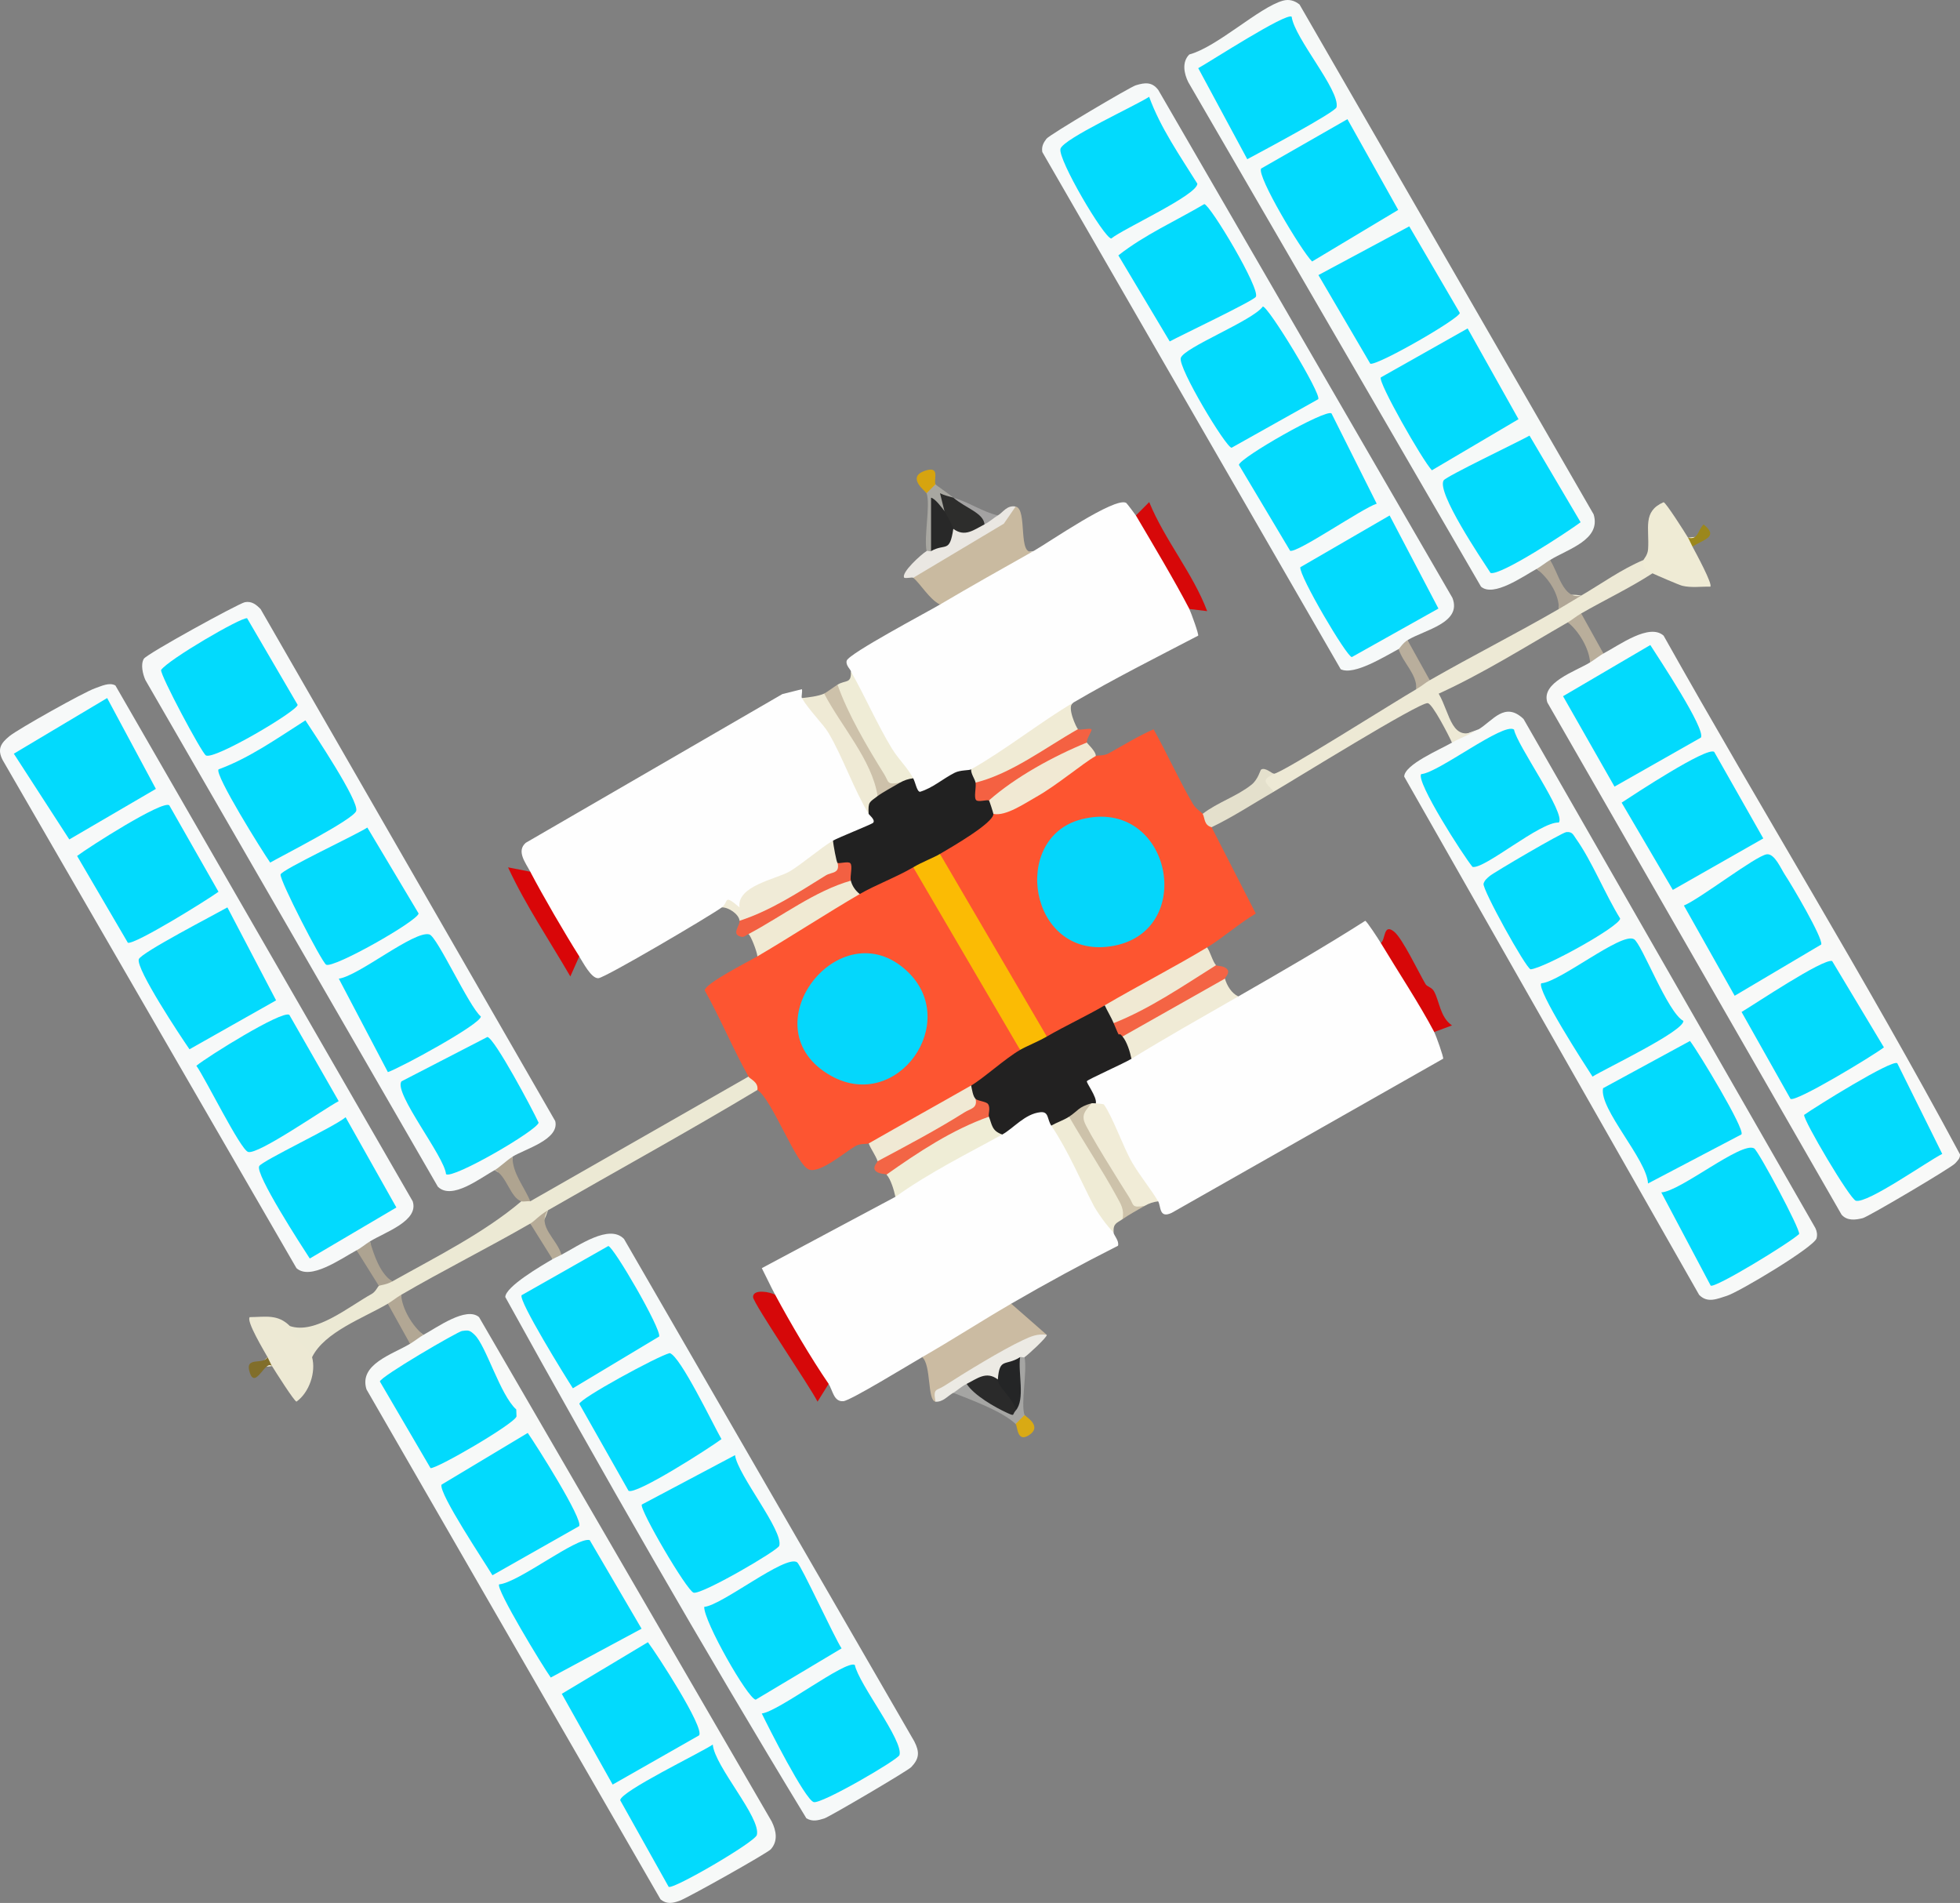 <?xml version="1.0" encoding="UTF-8"?>
<svg id="Calque_2" data-name="Calque 2" xmlns="http://www.w3.org/2000/svg" viewBox="0 0 682.13 662.19">
  <rect x="0" y="0" width="682.13" height="662.19" fill="#808080" stroke="none"/>
  <path d="M359.67,191.77c5.18-2.91,28.38-19.02,32.28-16.77.23.14,3.21,4.12,3.36,4.37l3.95.95c2.57,3.52,16.41,27.66,15.84,29.43-.25.77-.7,1.47-1.21,2.17.64,1.22,3.39,8.88,3.1,9.28-14.44,7.53-29.37,15.03-43.39,23.26-1.43,1.15-1.89,2.71-1.6,4.6-4.53,3.58-28.19,19.87-31.34,19.48-.93-.11-1.81-.45-2.71-.84.56,2.5-15.19,10.57-16.19,10.45-5.3-.65-8.23-3.6-3.95-7.35l-3.53.09c-7.52-9.86-13.84-20.64-18.98-32.36,1.13-1.55,1.47-3.18.84-4.91-.03-.57-1.95-2.15-1.46-3.72.77-2.5,27.74-16.75,32.45-19.53,8.18-10.03,19.77-16.58,32.54-18.6v-.02Z" style="fill: #fefefe;"/>
  <path d="M480.55,328.15c5.84.76,19.87,24.5,19.46,28.25-.09.93-.45,1.84-.87,2.74.64,1.19,3.38,8.88,3.1,9.28l-94.44,53.62c-4.49,2.15-3.7-2.29-4.74-4.01l-4.32-.99c-7.86-9.95-12.79-21.59-17.37-33.1-14.72-6.04,4.18-19.34,12.4-15.5,8.74-10.99,23.37-19.33,37.19-21.7,14.83-8.51,29.74-17.11,44.17-26.31.46,0,4.59,6.32,5.42,7.72h0Z" style="fill: #fefefe;"/>
  <path d="M184.55,303.35c-1.67-3.19-4.91-7.16-1.57-10.07l89.3-51.75,6.8-1.7c.25.91-.29,2.59,0,3.1l4.31.87c9.07,11,17.93,25.46,18.94,39.43,4.18-3.36,5.44.81,3.04,5.61-.43.87-14.37,8.04-15.44,3.69-1.95,5.52-6.49,10-13.61,13.44-8.14,1.94-14.21,5.83-18.24,11.64-2.62-2.26-4.91-2.88-6.9-1.83-4.35,3.13-40.43,24.39-42.9,24.61s-5.33-5.42-6.69-7.56c-5.01-1.58-8.96-6.15-11.87-13.73-4.84-5.86-6.56-11.1-5.18-15.71v-.02Z" style="fill: #fefefe;"/>
  <path d="M348.82,394.78c-.34-10.27,23.46-15.95,17.05-3.1,1.57.05,3.3.19,4.49,1.27,1.38,1.24,16.71,28.9,18.02,32.27-1.08,1.18-1.5,2.4-.84,3.66.08,1.01,2.06,2.93,1.55,4.62-12.52,6.32-25.07,13.14-37.19,20.18-6.8,9.52-19.34,17.4-30.99,18.6-4.35,2.5-24.9,15.11-27.4,15.31-3.41.28-3.69-3.89-5.15-6.01l-4.26-.79c-5.56-8.46-10.72-17.2-15.61-26.07l1.29-4.15c-1.63-3.04-3.07-6.21-4.65-9.27l46.49-24.83c.36-1.89.81-3.98,2.28-5.35,4.88-4.51,22.86-14.26,29.55-16.95l5.36.6v.02Z" style="fill: #fefefe;"/>
  <path d="M418.56,283.2c4.03-.88,4.26,1.41,3.1,4.65l15.39,30.06c-5.58,3.24-11.73,8.65-16.94,11.78-7.64,10.29-22.97,18.41-35.64,20.15-2.71,7-12.71,12.03-20.15,10.85-1.04.62-2.81,1.29-3.21.67-12.06-18.71-25.32-41.36-35.74-61.04l1.75-3.15c-.25-5.52,13.11-13.02,18.6-13.95l1.46-2.96c11-4.68,21.23-10.85,30.68-18.5l3.5,1.32c.54-.31,2.79.02,4.45-.9,5.18-2.88,10.23-6.01,15.67-8.4,4.73,8.45,8.8,17.61,13.67,25.94,1.1,1.89,3.08,2.94,3.41,3.5v-.02Z" style="fill: #fd5530;"/>
  <path d="M317.83,301.8l3.21-.67c11.92,20.35,23.82,40.7,35.74,61.04l-1.75,3.15c1.02,5.04-12.3,14.72-17.05,12.4-7.59,10-23.17,18.66-35.64,20.15-.6.34-2.9-.03-4.49.87-3.75,2.12-12.17,9.48-16.18,8.29-4.45-1.32-12.86-24.3-18.07-27.76-3.66-.39-4.59-.91-3.1-4.65-5.18-9.16-9.96-20.61-15.26-30.02.48-2.56,14.78-9.72,18.36-11.82,7.81-10.27,22.94-19.99,35.64-21.7-.06-5.67,13.76-11.82,18.6-9.3v.02Z" style="fill: #fd5531;"/>
  <path d="M489.85,222.76c1.64,3.86.91,4.56-3.1,3.1-4.84,2.57-15.56,9.3-20.15,7.02l-103.85-179.97c-.31-1.88.34-3.18,1.44-4.62s29.03-17.96,31.07-18.6c3.21-.99,5.69-1.26,7.86,1.63l102.36,176.73c3.42,8.71-9.61,11.08-15.62,14.71h-.02Z" style="fill: #f6f9f9;"/>
  <path d="M553.39,230.51c-.05-4.56.45-5.75,4.65-3.1,5.53-2.93,15.99-10.66,20.94-6.21,33.89,60.41,70.53,119.67,103.15,180.51.08,1.46-.85,2.15-1.69,3.13-1.22,1.43-30.14,18.53-32.14,19.05-2.54.65-5.46,1.01-7.39-1.21l-102.39-178.22c-2.28-6.97,9.73-10.8,14.86-13.95h.02Z" style="fill: #f8f9f8;"/>
  <path d="M534.79,197.97c-4.74,2.59-14.99,9.93-19.36,6.18L413.57,28.63c-1.49-2.99-2.32-7.02.33-9.67,9.73-2.62,24.24-16.37,32.53-18.71,2.2-.62,4.11-.06,5.84,1.32l102.36,177.43c2.68,8.86-8.96,12.03-15.17,15.88.85,4.42-1.01,5.92-4.65,3.1l-.02-.02Z" style="fill: #f6f9f8;"/>
  <path d="M178.35,402.53c-.26,4.66-1.7,7.66-6.2,4.65-5.16,2.85-14.89,10.55-19.76,5.78L50.59,236.62c-.91-2.08-1.7-5.39-.54-7.36,1.02-1.74,33.01-19.28,35.19-19.71,2.34-.45,4,.87,5.47,2.43l102.53,178.14c1.55,6.46-10.71,9.75-14.89,12.4v.02Z" style="fill: #f7f9f9;"/>
  <path d="M192.3,438.18c-1.04-3.05.54-3.63,3.1-1.55,6-3.16,16.64-10.82,21.77-5.5l101.03,174.84c1.88,3.69,1.78,5.97-1.07,8.96-1.21,1.27-28.48,17.31-30.24,17.85-2.17.68-4.12,1.24-6.26-.06-36.19-59.53-71.12-120.48-104.78-181.38.14-3.67,12.52-10.86,16.44-13.16h0Z" style="fill: #f6f9f9;"/>
  <path d="M147.36,464.52c4.71-2.57,14.91-10,19.36-6.18l101.86,175.52c1.6,3.25,2.23,6.83-.33,9.67-1.22,1.35-28.95,16.92-31.79,17.93-2.39.85-4.43,1.24-6.57-.5l-102.34-177.48c-2.74-8.76,9.03-12.17,15.17-15.87-.81-4.4,1.04-5.97,4.65-3.1h-.02Z" style="fill: #f7f9f8;"/>
  <path d="M514.65,253.76c4.91-2.96,9.08-9.81,15.59-3.55l101.55,177.12c.56,1.15.74,2.29.43,3.55-.77,3.05-27,18.71-31.21,20.04-3.38,1.05-6.74,2.68-9.67-.33l-102.64-180.34c.08-4.22,12.48-9.42,16.64-11.84-1.19-3.64.2-4.56,4.15-2.73l5.15-1.92h0Z" style="fill: #f7f9f8;"/>
  <path d="M124.11,435.08c-5.56,2.98-16.07,10.6-20.94,6.21L.95,264.53c-2.01-3.87-.65-5.92,2.36-8.38s25.9-15.31,29.82-16.66c2.09-.71,4.94-2.17,7.04-.95l103.46,179.49c2.23,6.83-9.56,10.69-14.86,13.95.88,4.35-1.16,6.34-4.65,3.1h0Z" style="fill: #f7f9f9;"/>
  <path d="M263.59,379.29c-23.99,14.4-48.58,27.9-72.84,41.84-1.95,5.83-4.03,7.38-6.2,4.65-14.77,8.51-30.19,16.21-44.94,24.8.22,4.43-.74,6.03-4.65,3.1-8.45,4.96-22.05,9.84-26.35,18.6-4.48,1.5-13.98-8.65-7.75-10.85,8.82,3.05,20.57-6.77,28.45-11.13,1.44-.79,2.15-2.6,2.54-2.82-.98-3.78.57-4.29,4.65-1.55,15.06-8.46,31.92-16.85,44.94-27.9-.17-3.16,1.35-2.31,3.1,0l75.94-43.39c.46.81,3.6,1.89,3.1,4.65Z" style="fill: #ece9d4;"/>
  <path d="M571.99,194.87c3.25.12,3.84,1.8,3.1,4.65-7.95,5.15-16.6,9.24-24.8,13.95.25,4.4-.82,5.41-4.65,3.1-14.78,8.49-29.52,17.79-44.94,24.81,4.08,7.04,4.45,17.73,13.95,12.38-3.69,2.23-6.23,2.88-9.3,4.65-1.15-2.42-6.8-13.59-8.48-13.73-3.07-.26-46.72,26.84-53.51,30.78-7.39,2.79-6.59-7.33,0-6.2,2.87-.23,42.87-25.6,49.59-29.45.06-4.35.67-6.35,4.65-3.1,14.78-8.49,30.17-16.24,44.94-24.8,0-4.09,2.59-5.64,7.75-4.65,7.18-4.2,13.96-9.14,21.7-12.4Z" style="fill: #ede9d5;"/>
  <path d="M364.32,464.52c-14.2,6.69-27.12,14.44-38.74,23.25-2.91-.4-1.43-12.91-4.65-15.5,10.41-5.97,20.61-12.57,30.99-18.6l12.4,10.85Z" style="fill: #cbbba2;"/>
  <path d="M353.47,176.27c4.31.85.53,17.88,6.2,15.5-10.93,6.14-21.74,12.23-32.54,18.6-3.78-1.91-6.73-7.21-9.3-9.3l-.39-2.06c8.73-6.03,17.82-11.33,27.29-15.88l8.74-6.85Z" style="fill: #c9baa0;"/>
  <path d="M587.48,187.12c4.28-.67,4.29-.22,1.55,3.1,1.08,2.03,7.13,13.11,6.2,13.93-3.19-.08-6.59.45-9.75-.31-1.01-.23-8.74-3.56-10.38-4.34-2.63-1.21-3.44-1.86-3.1-4.65.03-.31,1.44-1.61,1.58-3.77.48-7.31-2-13.1,5.39-16.32.74,0,7.44,10.54,8.51,12.34v.02Z" style="fill: #efebd5;"/>
  <path d="M344.17,388.59c4-1.3,4.91,2.98,4.65,6.2-11.36,6.28-25.42,13.22-37.19,21.7-.48-2.25-1.61-6.17-3.1-7.75.05-1.04.17-2.05.57-2.93,1.32-2.9,29.83-19.95,35.07-17.22Z" style="fill: #efedd6;"/>
  <path d="M291.48,300.25c2.42-.45,3.22,2.05,2.2,4.03-.87,1.69-31.92,17.9-33.78,17.45-.9-.22-1.7-.73-2.51-1.33-.23-2.28-3.81-4.71-6.2-4.65,2.56-1.84.37-4.91,6.18,0-1.04-7.5,12.92-9.87,17.42-12.49,4.09-2.39,10.93-8.29,15.14-10.76,4.37.03,5.35,5.89,1.55,7.75Z" style="fill: #f0ebd7;"/>
  <path d="M420.11,329.69c1.15,1.7,1.89,4.82,3.1,6.2-1.52,5.84-29,21.59-32.73,21.18-.99-.11-1.95-.53-2.91-1.04-4.48.67-6.45-3.02-3.1-6.2,11.67-6.82,24.22-13.28,35.64-20.15Z" style="fill: #f0e9d3;"/>
  <path d="M296.13,306.45c4.04-.19,4.82.99,3.1,4.65-11.61,6.77-23.71,14.69-35.64,21.7-.09-1.61-2.36-7.39-3.1-7.75.03-.95.14-1.84.5-2.62.81-1.69,31.07-18.01,32.85-17.43.84.26,1.58.82,2.29,1.46Z" style="fill: #f0ead3;"/>
  <path d="M337.97,377.74c4.34.09,4.46,1.84,1.55,4.65,2.74,1.66,3.11,2.43,1.26,4.84-1.1,1.41-29.54,16.77-31.32,17.05-1.3.2-2.65.06-4.03-.19-.7-2.09-2.28-4.09-3.1-6.2,11.59-6.63,24.25-13.65,35.64-20.15Z" style="fill: #f0e9d4;"/>
  <path d="M426.31,340.54c.65,2.36,2.29,5.11,4.65,6.2-12.57,7.21-24.84,14.13-37.19,21.7-4.32-.42-5.83-4.48-3.1-7.75-.64-1.13-.93-2.53-.09-3.02,10.6-6.25,21.6-12.52,32.42-18.4.99-.54,2.34.36,3.32,1.27Z" style="fill: #f0ebd6;"/>
  <path d="M378.27,258.41c.05.29,3.18,3.04,3.1,4.65-4.73,2.7-13.62,10.27-20.66,14.21-3.87,2.17-10.72,6.9-14.99,5.94-4.25,1.22-4.9-2.03-1.55-4.65-.46-1.67.06-3.08.67-4.62.67-1.64,29.29-17.19,31.01-16.77.85.2,1.64.68,2.42,1.24Z" style="fill: #f1e9d3;"/>
  <path d="M100.86,461.42c.2.2-.23,1.74.5,2.57,1.49,1.7,6.74,6.37,7.25,8.28,1.41,5.21-.96,12.27-5.42,15.47-.74-.02-7.38-10.52-8.52-12.37-4.17.7-4.7-.34-1.55-3.1-1.15-2.08-7.56-12.66-6.2-13.93,5.56-.05,9.73-1.12,13.95,3.08Z" style="fill: #ede9d4;"/>
  <path d="M373.62,244.46c-2.68,1.13,1.12,9.03,1.55,9.3.02.9-.03,1.78-.31,2.56-.64,1.7-29.55,18.1-31.37,18.12-1.53,0-2.84-1.08-3.97-2.08-4.34,1.26-5.33-2.05-1.55-4.65,11.51-6.43,24.45-16.68,35.64-23.25Z" style="fill: #f0ebd5;"/>
  <path d="M390.67,424.23c-1.91,1.39-3.33,1.41-3.1,4.65-2.2-2.09-5.63-6.88-6.97-9.42-4.15-7.84-8.69-18.8-14.72-27.77-1.07-4.43,3.27-6.4,6.2-3.1,1.39.17,2.59.46,3.1,1.22,2.76,4.12,18.27,28.79,18.19,30.58l-2.7,3.84h0Z" style="fill: #efebd5;"/>
  <path d="M286.83,241.36c.84-.08,1.66-.09,2.42.14,1.8.53,16.97,28.34,18.69,32.28l-2.51,3.24c1.39,2.96-.15,5.39-3.1,6.2-5.22-8.59-8.97-19.71-14.01-28.21-1.81-3.05-6.8-7.89-9.24-12.09,2.48-.28,5.49-.59,7.75-1.55v-.02Z" style="fill: #efead5;"/>
  <path d="M381.37,383.94c.14,0,2.71.23,2.79.36,3.21,4.56,6.74,14.91,9.89,20.3,2.71,4.63,6.26,8.85,9.02,13.45-1.67.19-3.19.7-4.65,1.55l-4.2,1.47c-1.94-.37-18.89-29.1-18.77-33.33l4.35-3.77c.48-1.39.99-1.38,1.55,0l.02-.03Z" style="fill: #f1ecd7;"/>
  <path d="M296.13,233.61c4.77,8.4,9.3,18.74,14.26,26.84,2.5,4.06,5.04,6.12,7.44,10.35,0,4.08-1.58,4.06-4.65,1.55-4.43,2.94-7.69.71-9.76-6.71-4.6-7.55-8.93-15.34-13.06-23.15-.73-1.36.05-2.96,1.13-4.23,2.84-1.75,4.84-.2,4.65-4.65Z" style="fill: #efecd6;"/>
  <path d="M269.79,450.57c5.07,9.47,12.55,22.18,18.6,30.99l-3.87,6.2c-2.42-4.97-22.42-34.28-22.44-36.42-.03-2.94,6.11-1.74,7.72-.76v-.02Z" style="fill: #d60809;"/>
  <path d="M184.55,303.35c4.46,8.52,11.89,21.26,17.05,29.45l-3.11,6.99c-7.31-12.61-15.54-24.72-21.68-37.97l7.75,1.53Z" style="fill: #d90608;"/>
  <path d="M395.32,179.37l4.63-4.65c5.44,13.27,15.23,24.78,20.18,37.95l-6.21-.76c-4.85-9.39-13.06-23.14-18.6-32.54Z" style="fill: #d70809;"/>
  <path d="M480.55,328.15c1.72-1.07.82-7.07,4.68-3.91,2.91,2.39,8.48,14.12,10.89,18.21.54.91,2.15,1.12,2.9,2.42,1.97,3.42,2.12,9.1,6.31,11.96l-6.18,2.29c-5.19-9.83-12.65-21.09-18.6-30.99v.02Z" style="fill: #d70708;"/>
  <path d="M375.17,253.76c.74.45,4.08-.5,4.66,0,.45.4-1.77,3.25-1.57,4.63-11.62,4.74-24.87,12.01-34.09,20.15-2.15,8.9-13.45-2.51-4.65-6.2,12.61-3.16,24.32-12.2,35.64-18.6v.02Z" style="fill: #f46142;"/>
  <path d="M339.52,382.39c4.51-5.92,12.04,3.98,4.65,6.2-12.82,4.54-24.59,12.34-35.64,20.15-.33-.34-2.85-.05-3.95-1.47-.96-1.24.91-2.98.85-3.18,10.15-5.42,20.57-10.91,30.3-17.05,2.01-1.27,4.53-1.33,3.8-4.65Z" style="fill: #f36545;"/>
  <path d="M291.48,300.25c2.15-8.9,13.44,2.5,4.65,6.2-12.52,3.56-24.08,12.46-35.64,18.6-.17-.08-1.47,1.13-2.32.98-3.98-.73-.6-3.87-.77-5.63,10.8-3.49,20.46-9.86,30.02-15.78,2.01-1.24,4.96-.53,4.08-4.37Z" style="fill: #f36042;"/>
  <path d="M426.31,340.54l-35.64,20.15c-3.77,3.86-6.96-1.22-3.1-4.65,12.54-4.96,24.19-12.97,35.64-20.15.28.33,2.85.05,3.95,1.47.96,1.24-.91,2.94-.85,3.18Z" style="fill: #f46444;"/>
  <path d="M379.82,383.94c-1.39,2.05-3.35,3.29-2.51,6.23s13.02,22.32,15.64,26.42c1.75,2.73.7,3.87,5.47,3.01-2.19,1.27-6.01,3.38-7.75,4.65.67-3.41-.6-5.24-2.09-7.98-5.01-9.19-11.27-18.55-16.5-27.66-1.88-4.79,4.29-8.8,7.75-4.65v-.02Z" style="fill: #cdc2aa;"/>
  <path d="M443.36,269.26c-4.46,2.25-3.19,2.82,0,6.2-7.18,4.17-14.2,8.79-21.7,12.4-2.73-.74-2.29-3.29-3.1-4.65,5.21-4.04,11.84-6.03,17-10.15,2.29-1.83,3.02-5.02,3.32-5.24,1.38-.99,3.94,1.47,4.48,1.43v.02Z" style="fill: #e4e0cc;"/>
  <path d="M291.48,238.26c3.61,10.29,10.35,21.7,16.21,31.1,1.75,2.81.79,3.83,5.49,2.99,2.12,4.23-4.46,7.5-7.75,4.65-1.95-12.54-12.66-24.25-18.6-35.64.6-.26,3.39-2.32,4.65-3.1Z" style="fill: #cdc1aa;"/>
  <path d="M353.47,176.27l-4.11,5.97-31.54,18.83c-.36-.29-2.2.25-3.1,0-1.33-1.7,6.03-8.29,7.75-9.3.43-1.38.95-1.36,1.55,0,1.57-3.32,4.15-5.89,7.75-7.75,3.98-2.81,7.61-3.32,10.85-1.55-.84-2.65.71-3.67,4.65-3.1,1.74-.99,3.13-3.67,6.2-3.1Z" style="fill: #eae7e2;"/>
  <path d="M364.32,464.52c.06.88-6.63,7.04-7.75,7.75-.43,1.38-.95,1.36-1.55,0-1.38,3.35-3.97,5.94-7.75,7.75-4,2.81-7.62,3.33-10.85,1.55,1.5,2.91-.05,3.95-4.65,3.1-2,1.12-3.56,3.27-6.2,3.1-.88-4.8.29-3.72,3.01-5.47,7.1-4.59,20.1-12.54,27.46-15.98,2.84-1.32,5.01-2.29,8.28-1.8Z" style="fill: #eceae4;"/>
  <path d="M558.04,227.41c-1.13.6-3.11,2.15-4.65,3.1-.31-4.79-3.87-10.88-7.75-13.95,1.38-.79,2.84-2.06,4.65-3.1l7.75,13.95Z" style="fill: #b9ae9b;"/>
  <path d="M539.44,194.87c2.98,4.45,4.54,13.87,10.85,12.4-2.59,1.52-5.16,3.15-7.75,4.65.03-5.28-3.61-10.76-7.75-13.95,1.24-.68,3.08-2.14,4.65-3.1Z" style="fill: #b0a696;"/>
  <path d="M184.55,418.03c-.98-.17-2.29.25-3.1,0-3.84-1.18-5.18-9.11-9.3-10.85,1.69-.93,4.04-3.29,6.2-4.65-.02,5.78,4.09,10.37,6.2,15.5Z" style="fill: #afa490;"/>
  <path d="M136.51,445.93c-2.11,1.18-4.03,1.21-4.65,1.55l-7.75-12.4c1.63-.87,3.07-2.14,4.65-3.1,1.41,4.84,3.5,11.14,7.75,13.95Z" style="fill: #ada391;"/>
  <path d="M147.36,464.52c-1.21.67-3.02,2.12-4.65,3.1l-7.75-13.95c1.6-.95,3.05-2.17,4.65-3.1.31,4.79,3.87,10.88,7.75,13.95Z" style="fill: #b2a794;"/>
  <path d="M190.75,421.13c-4.06,5.53,3.16,10.03,4.65,15.5-1.02.54-2.11.98-3.1,1.55l-7.75-12.4c1.61-.93,3.02-2.82,6.2-4.65Z" style="fill: #b6ab97;"/>
  <path d="M497.6,236.71c-1.61.93-3.04,2.19-4.65,3.1.15-5.32-4.6-9.02-6.2-13.95.31-.17,1.47-2.11,3.1-3.1l7.75,13.95Z" style="fill: #b9ae9c;"/>
  <path d="M331.78,173.17c.06,2.81-4.43,1.63-4.12.2.28-1.33,6.07,2.12,1.02,4.45l-1.98,1.16c1.67,6.01.79,10.27-2.67,12.79-.39.22-1.16-.22-1.55,0-.99-5.15,1.39-16.04,0-20.15-2.88-3.22-.6-5.32,3.1-3.1.17.34,4.46,3.18,6.2,4.65Z" style="fill: #a8a7a1;"/>
  <path d="M356.57,492.42c3.13,2.82.51,5.38-3.1,3.1-4.76-4.51-15.42-8.35-21.7-10.85,1.39-.79,2.57-2.06,4.65-3.1,5.84,1.3,11.53,4.4,17.05,9.3-.98-5.38-1.47-10.77-1.46-16.19l3.01-2.4c.37-.23,1.18.23,1.55,0,.99,5.15-1.39,16.06,0,20.15Z" style="fill: #a5a5a3;"/>
  <path d="M353.47,495.52l3.1-3.1c.14.4,6.45,3.8,1.55,6.99-4.28,2.77-3.94-3.21-4.65-3.89Z" style="fill: #d9aa14;"/>
  <path d="M322.48,171.62c-.15-.46-7.14-5.44-.76-7.73,5.75-2.06,3.08,3.11,3.86,4.63l-3.1,3.1Z" style="fill: #d6a40f;"/>
  <path d="M347.27,179.37c-1.43.82-2.62,2.06-4.65,3.1-4.22.08-11.9-4.59-10.85-9.3,5.7,1.69,9.87,4.79,15.5,6.2Z" style="fill: #a3a2a2;"/>
  <path d="M94.67,475.37c-2.31-2.36-5.76,8.26-7.73,2.31s4.68-2.51,6.18-5.41c.57,1.04,1.08,2.34,1.55,3.1Z" style="fill: #816e2a;"/>
  <path d="M589.03,190.22c-.56-1.04-1.05-2.28-1.55-3.1,3.55.88,3.35-2.62,5.42-4.62,5.47,4.4-.06,5.18-3.87,7.72Z" style="fill: #9b871c;"/>
  <path d="M337.97,267.71c-.08,1.64,1.35,3.39,1.55,4.65.28,1.67-.67,5.15.2,6.06.74.81,3.83-.23,4.45.14.22.12,1.53,4.4,1.55,4.65.15,3.13-14.77,11.7-18.6,13.95,1.57,4.56-6.18,7.84-9.3,4.65-5.76,3.39-13.31,6.21-18.6,9.3-1.47-1.13-2.68-2.85-3.1-4.65-.37-1.61.71-5.1-.19-6.07-.73-.79-3.84.23-4.46-.12-.34-.2-1.5-6.42-1.55-7.75,1.86-1.08,13.44-5.66,13.96-6.21.91-.99-1.55-2.9-1.57-3.08-.23-4.31.25-4,3.1-6.2,1.47-1.13,5.7-3.46,7.75-4.65,1.46-.85,2.98-1.36,4.65-1.55.79,1.38,1.29,4.7,2.39,4.7,4.46-1.36,7.9-4.53,12.04-6.62,2.01-1.02,4.99-.76,5.72-1.18Z" style="fill: #212121;"/>
  <path d="M387.57,356.04c2.85,6.85,1.05,2.19,3.1,4.65,1.53,1.83,2.62,5.33,3.1,7.75-2.62,1.61-14.97,7.08-15.5,7.78-.36.45,3.61,5.58,3.1,7.72-.54.03-1.13-.11-1.55,0-4.53,1.26-4.7,2.67-7.75,4.65-1.91,1.24-4.22,1.97-6.2,3.1-1.5-2.23-.79-4.96-3.78-4.66-5.41.56-9.3,5.56-13.27,7.76-3.69-1.26-3.56-3.44-4.65-6.2-.33-.84.65-2.94-.29-4.37-.64-.96-3.52-1.04-4.35-1.83-.95-.88-1.24-3.3-1.55-4.65,4.06-2.31,11.86-9.42,17.05-12.4-1.49-4.54,6.25-7.95,9.3-4.65,6.56-3.8,13.62-7.04,20.15-10.85.95,2.11,2.22,4.08,3.1,6.2Z" style="fill: #222121;"/>
  <path d="M376.32,285.12c31.44-8.09,40.8,39.77,10.07,44.21-28.31,4.11-34.85-37.84-10.07-44.21Z" style="fill: #04d6fb;"/>
  <path d="M327.13,297.15l37.19,63.54c-3.24,1.88-6.73,3.18-9.3,4.65l-37.19-63.54c3.41-2,6.83-3.19,9.3-4.65Z" style="fill: #fbbb04;"/>
  <path d="M315.74,337.99c18.83,17.76-3.42,49.14-26.38,36.45-29.62-16.4,2.9-58.58,26.38-36.45Z" style="fill: #04d7fc;"/>
  <path d="M458.76,138.92l-30.14,16.89c-2.01-.14-18.67-27.86-17.68-31.24,1.07-3.64,25.03-12.97,28.56-17.91,1.94,0,20.49,30.51,19.28,32.25l-.02.02Z" style="fill: #02dafd;"/>
  <path d="M463.38,143.83l15.75,31.44c-5.13,1.66-27.49,17.17-30.13,16.4l-17.84-29.91c.48-2.53,30.08-19.45,32.22-17.91v-.02Z" style="fill: #03dafd;"/>
  <path d="M483.62,179.37l16.99,32.39-30.14,16.89c-1.84-.14-18.4-28.33-17.93-31.26l31.1-18.02h-.02Z" style="fill: #02dafe;"/>
  <path d="M399.93,33.68c3.91,10.77,10.72,20.52,16.78,30.24,0,3.97-25.79,15.65-29.96,19.08-2.54-.2-18.72-27.71-17.67-31.24s26.24-15.03,30.84-18.07h0Z" style="fill: #02dafd;"/>
  <path d="M437.05,103.31c-1.1,1.52-25.99,13.36-29.96,15.5l-17.87-29.94c9.17-7.21,19.88-11.93,29.91-17.85,2.14.36,19.73,29.8,17.91,32.3h0Z" style="fill: #02dafd;"/>
  <path d="M614.85,297.29c2.76-.4,4.96,5.04,6.38,7.16,2.23,3.33,13.27,22.02,12.61,24.22l-30.13,17.84-17.67-31.4c5.64-2.34,24.95-17.26,28.81-17.82h-.02Z" style="fill: #03dafd;"/>
  <path d="M596.58,261.63l17.09,30.13-31.48,17.91-17.82-30.37c4.18-2.74,29.62-19.5,32.2-17.67h0Z" style="fill: #02dafd;"/>
  <path d="M591.95,256.67l-30.06,17.06-17.91-31.46,30.37-17.81c2.85,4.51,19.34,29.23,17.61,32.22v-.02Z" style="fill: #02dafd;"/>
  <path d="M660.3,369.99l15.65,31.55c-5.21,2.62-26.02,17.34-30.05,16.3-2.09-.54-18.4-28.17-18.01-29.88,3.94-2.79,30.53-19.37,32.41-17.98Z" style="fill: #02dafd;"/>
  <path d="M623.14,382.39l-17.03-30.24c4.62-2.74,28.36-18.66,31.52-17.73l18.02,30.05c-3.83,2.93-30.75,19.23-32.51,17.91Z" style="fill: #02dafd;"/>
  <path d="M449.53,5.8c.98,7.53,16.88,25.62,15.62,31.51-.37,1.75-26.98,15.9-31.07,18.09l-17.06-31.68c4.28-2.37,30.55-19.39,32.51-17.91Z" style="fill: #02dafd;"/>
  <path d="M502.43,167.16c.9-1.43,26.05-13.41,29.88-15.57l17.78,30.14c-4.46,3.33-27.85,18.69-31.34,17.65-3.18-4.88-18.89-28.16-16.32-32.23v.02Z" style="fill: #02dafd;"/>
  <path d="M438.89,58.66l30.05-17.19,17.67,31.57-29.97,17.96c-3.73-3.72-19.28-29.72-17.74-32.33v-.02Z" style="fill: #02dafe;"/>
  <path d="M458.85,95.72l31.61-16.95,17.59,30.13c-.17,2.03-28.67,18.4-31.15,17.67l-18.05-30.84Z" style="fill: #03dafd;"/>
  <path d="M480.55,131.34l30.22-17.05,17.71,31.58-30.14,17.78c-3.22-3.3-18.89-30.84-17.78-32.33l-.02.02Z" style="fill: #02dafd;"/>
  <path d="M134.99,373.07l-17.08-32.51c6.91-.91,26.31-16.91,31.54-15.39,2.73.79,13.78,25.15,17.9,28.55,0,2.67-27.93,17.84-32.36,19.36h0Z" style="fill: #02dafd;"/>
  <path d="M71.64,262.85c-1.46-.85-15.99-28.08-15.57-29.72,2.54-3.64,27.97-18.46,29.93-17.99l17.59,30.13c-.17,2.2-29.07,19.28-31.94,17.61v-.02Z" style="fill: #02dafd;"/>
  <path d="M113.5,335.68c-1.53-.88-16.26-29.46-15.85-31.38.36-1.67,26.53-13.89,30.19-16.33l17.85,29.91c-.45,2.68-29.72,19.25-32.19,17.81Z" style="fill: #03dafd;"/>
  <path d="M76.07,267.72c10.72-3.91,20.57-10.91,30.22-17.05,3.05,4.66,18.71,28.08,17.68,31.51-.88,2.94-25.45,15.42-29.94,17.98-2.77-3.95-19.37-30.56-17.98-32.42l.02-.02Z" style="fill: #02dafd;"/>
  <path d="M155.23,408.62c-.46-6.12-18.35-28.34-15.51-32.33l29.91-15.44c2.54.48,15.78,25.37,17.82,29.82-.51,2.68-29.75,19.7-32.22,17.93v.02Z" style="fill: #03dafd;"/>
  <path d="M218.72,518.73l-17.09-30.2c.06-1.81,27.2-16.61,31.44-17.67,3.66.91,15.2,25.07,18.02,29.93-3.97,2.99-30.02,19.7-32.37,17.95h0Z" style="fill: #03dafd;"/>
  <path d="M255.81,506.37c.91,6.91,16.91,26.31,15.39,31.54-.48,1.64-26.95,17.05-29.79,16.32-2.36-.6-19.06-29.21-18.04-30.67l32.44-17.19Z" style="fill: #02dafd;"/>
  <path d="M181.54,450.71l30.16-17.11c1.8.15,18.47,28.84,17.71,31.48l-30.03,18.02c-2.63-4.03-19.06-30.62-17.84-32.39Z" style="fill: #02dafd;"/>
  <path d="M277.41,543.65c1.38.98,12.97,26.16,15.48,29.96l-29.89,17.85c-2.82-.46-18.12-27.37-17.91-32.3,6.11-.46,28.34-18.33,32.33-15.51Z" style="fill: #03dafd;"/>
  <path d="M297.5,579.37c1.33,6.63,17,26.39,15.54,31.35-.48,1.64-27.2,17.17-29.85,16.38-3.04-.9-15.79-26.1-18.07-30.84,5.8-.64,29.23-18.71,32.36-16.89h.02Z" style="fill: #02dafd;"/>
  <path d="M223.29,566.76l-31.61,16.99c-2.81-3.87-19.14-30.82-17.98-32.42,6.68-.53,27.17-16.69,31.54-15.39l18.05,30.84v-.02Z" style="fill: #02dafd;"/>
  <path d="M243.33,603.86l-30.11,17.14-17.7-31.58,29.97-17.96c3.13,4.14,19.74,29.72,17.82,32.39l.02.02Z" style="fill: #02dafd;"/>
  <path d="M201.54,531.08l-30.16,17.09c-2.74-4.62-18.66-28.36-17.73-31.52l30.02-18.01c2.9,4.15,19.43,30.22,17.87,32.44Z" style="fill: #02dafd;"/>
  <path d="M232.72,656.6l-16.88-30.16c.23-3.13,27.82-16.41,32.22-19.36.65,7.62,16.86,25.45,15.34,31.46-.62,2.46-29.18,19.09-30.67,18.04l-.02.02Z" style="fill: #02dafd;"/>
  <path d="M160.87,463.16c2.23-.36,2.7-.2,4.31,1.33,3.97,3.75,8.94,21.05,14.49,25.97l.09,2.42c-.62,2.54-28.03,18.44-29.93,17.99l-17.62-30.13c.14-1.67,27-17.34,28.65-17.61v.02Z" style="fill: #02dafd;"/>
  <path d="M606.08,394.75l-32.53,17.08c-.36-8.31-17.11-26-15.64-33.15l30.25-16.44c2.93,3.83,19.23,30.75,17.91,32.51Z" style="fill: #02dafd;"/>
  <path d="M568.65,326.8c2.76,1.61,11.67,25.54,17.22,28.47.03,3.66-27.15,16.57-31.63,19.37-2.81-4.29-19.48-30.13-17.85-32.47,6.48-.4,27.94-17.88,32.25-15.36l.02-.02Z" style="fill: #02dafd;"/>
  <path d="M526.92,253.87c.96,5.41,18.24,29.38,15.57,32.37-6.38-.4-25.94,16.4-30.02,15.42-3.29-3.98-19.73-29.66-17.87-32.28,5.94-.4,28.67-18.15,32.31-15.51h0Z" style="fill: #03dafd;"/>
  <path d="M545.11,289.56c2.15-.22,2.4.95,3.42,2.36,5.47,7.67,10.2,19.46,15.33,27.72-.23,2.79-26.38,17.25-31.17,17.67-1.74-.51-16.86-27.86-16.38-29.8.36-1.21,1.24-1.91,2.14-2.67,1.52-1.29,25.12-15.13,26.66-15.28h0Z" style="fill: #03dafd;"/>
  <path d="M610.5,399.63c1.46.85,16.12,28.16,15.64,29.79-3.38,3.16-29.29,18.97-30.78,17.95l-17.19-32.44c6.57-.28,27.94-17.85,32.31-15.31l.02.02Z" style="fill: #02dafd;"/>
  <polygon points="37.29 242.91 54.25 274.52 24.12 292.11 4.81 262.27 37.29 242.91" style="fill: #02dafd;"/>
  <path d="M100.68,353.13l17.19,30.05c-5.05,2.65-28,18.72-31.51,17.68-2.71-.81-14.99-25.85-18.02-29.99,4.04-3.3,29.69-19.29,32.33-17.74h.02Z" style="fill: #03dafd;"/>
  <path d="M58.9,280.21l17.14,30.11c-4.12,2.99-29.09,18.46-31.54,17.74l-17.67-30.2c4.04-3.05,29.6-19.4,32.06-17.64v-.02Z" style="fill: #02dafd;"/>
  <path d="M96.08,348.11l-30.13,17.02c-3.16-4.54-18.64-27.94-17.65-31.32.67-2.25,26.69-15.68,30.84-18.05l16.95,32.36h-.02Z" style="fill: #03dafd;"/>
  <path d="M90.2,405.8c1.13-1.94,26.28-13.75,30.08-17.02l17.67,31.4-30.14,17.76c-2.84-4.35-19.14-29.51-17.59-32.14h-.02Z" style="fill: #02dafe;"/>
  <path d="M331.78,173.17c4.34,3.67,10.55,5.38,10.85,9.3-3.66,1.88-6.85,4.57-10.85,1.55-4.11,1.52-6.21-3.39-3.1-6.2l-1.53-6.2c1.49.79,3.04,1.07,4.63,1.55Z" style="fill: #2d2d2c;"/>
  <path d="M328.68,177.82c.29.39,3.18,5.69,3.1,6.2-1.32,8.59-2.65,4.9-7.75,7.75v-18.58c1.46.33,3.69,3.38,4.65,4.63Z" style="fill: #282828;"/>
  <path d="M347.27,480.02c5.25-1.1,7.36,6.43,6.2,10.85-1.29,1.44-.11,2.09-3.02.76-4.29-1.97-11.47-6.09-14.03-10.06,3.67-1.83,6.82-4.6,10.85-1.55Z" style="fill: #2a2a2a;"/>
  <path d="M355.02,472.27c-.79,5.39,1.88,14.75-1.55,18.6-.17-3.6-6.4-8.34-6.2-10.85.62-7.75,2.57-4.49,7.75-7.75Z" style="fill: #242526;"/>
</svg>